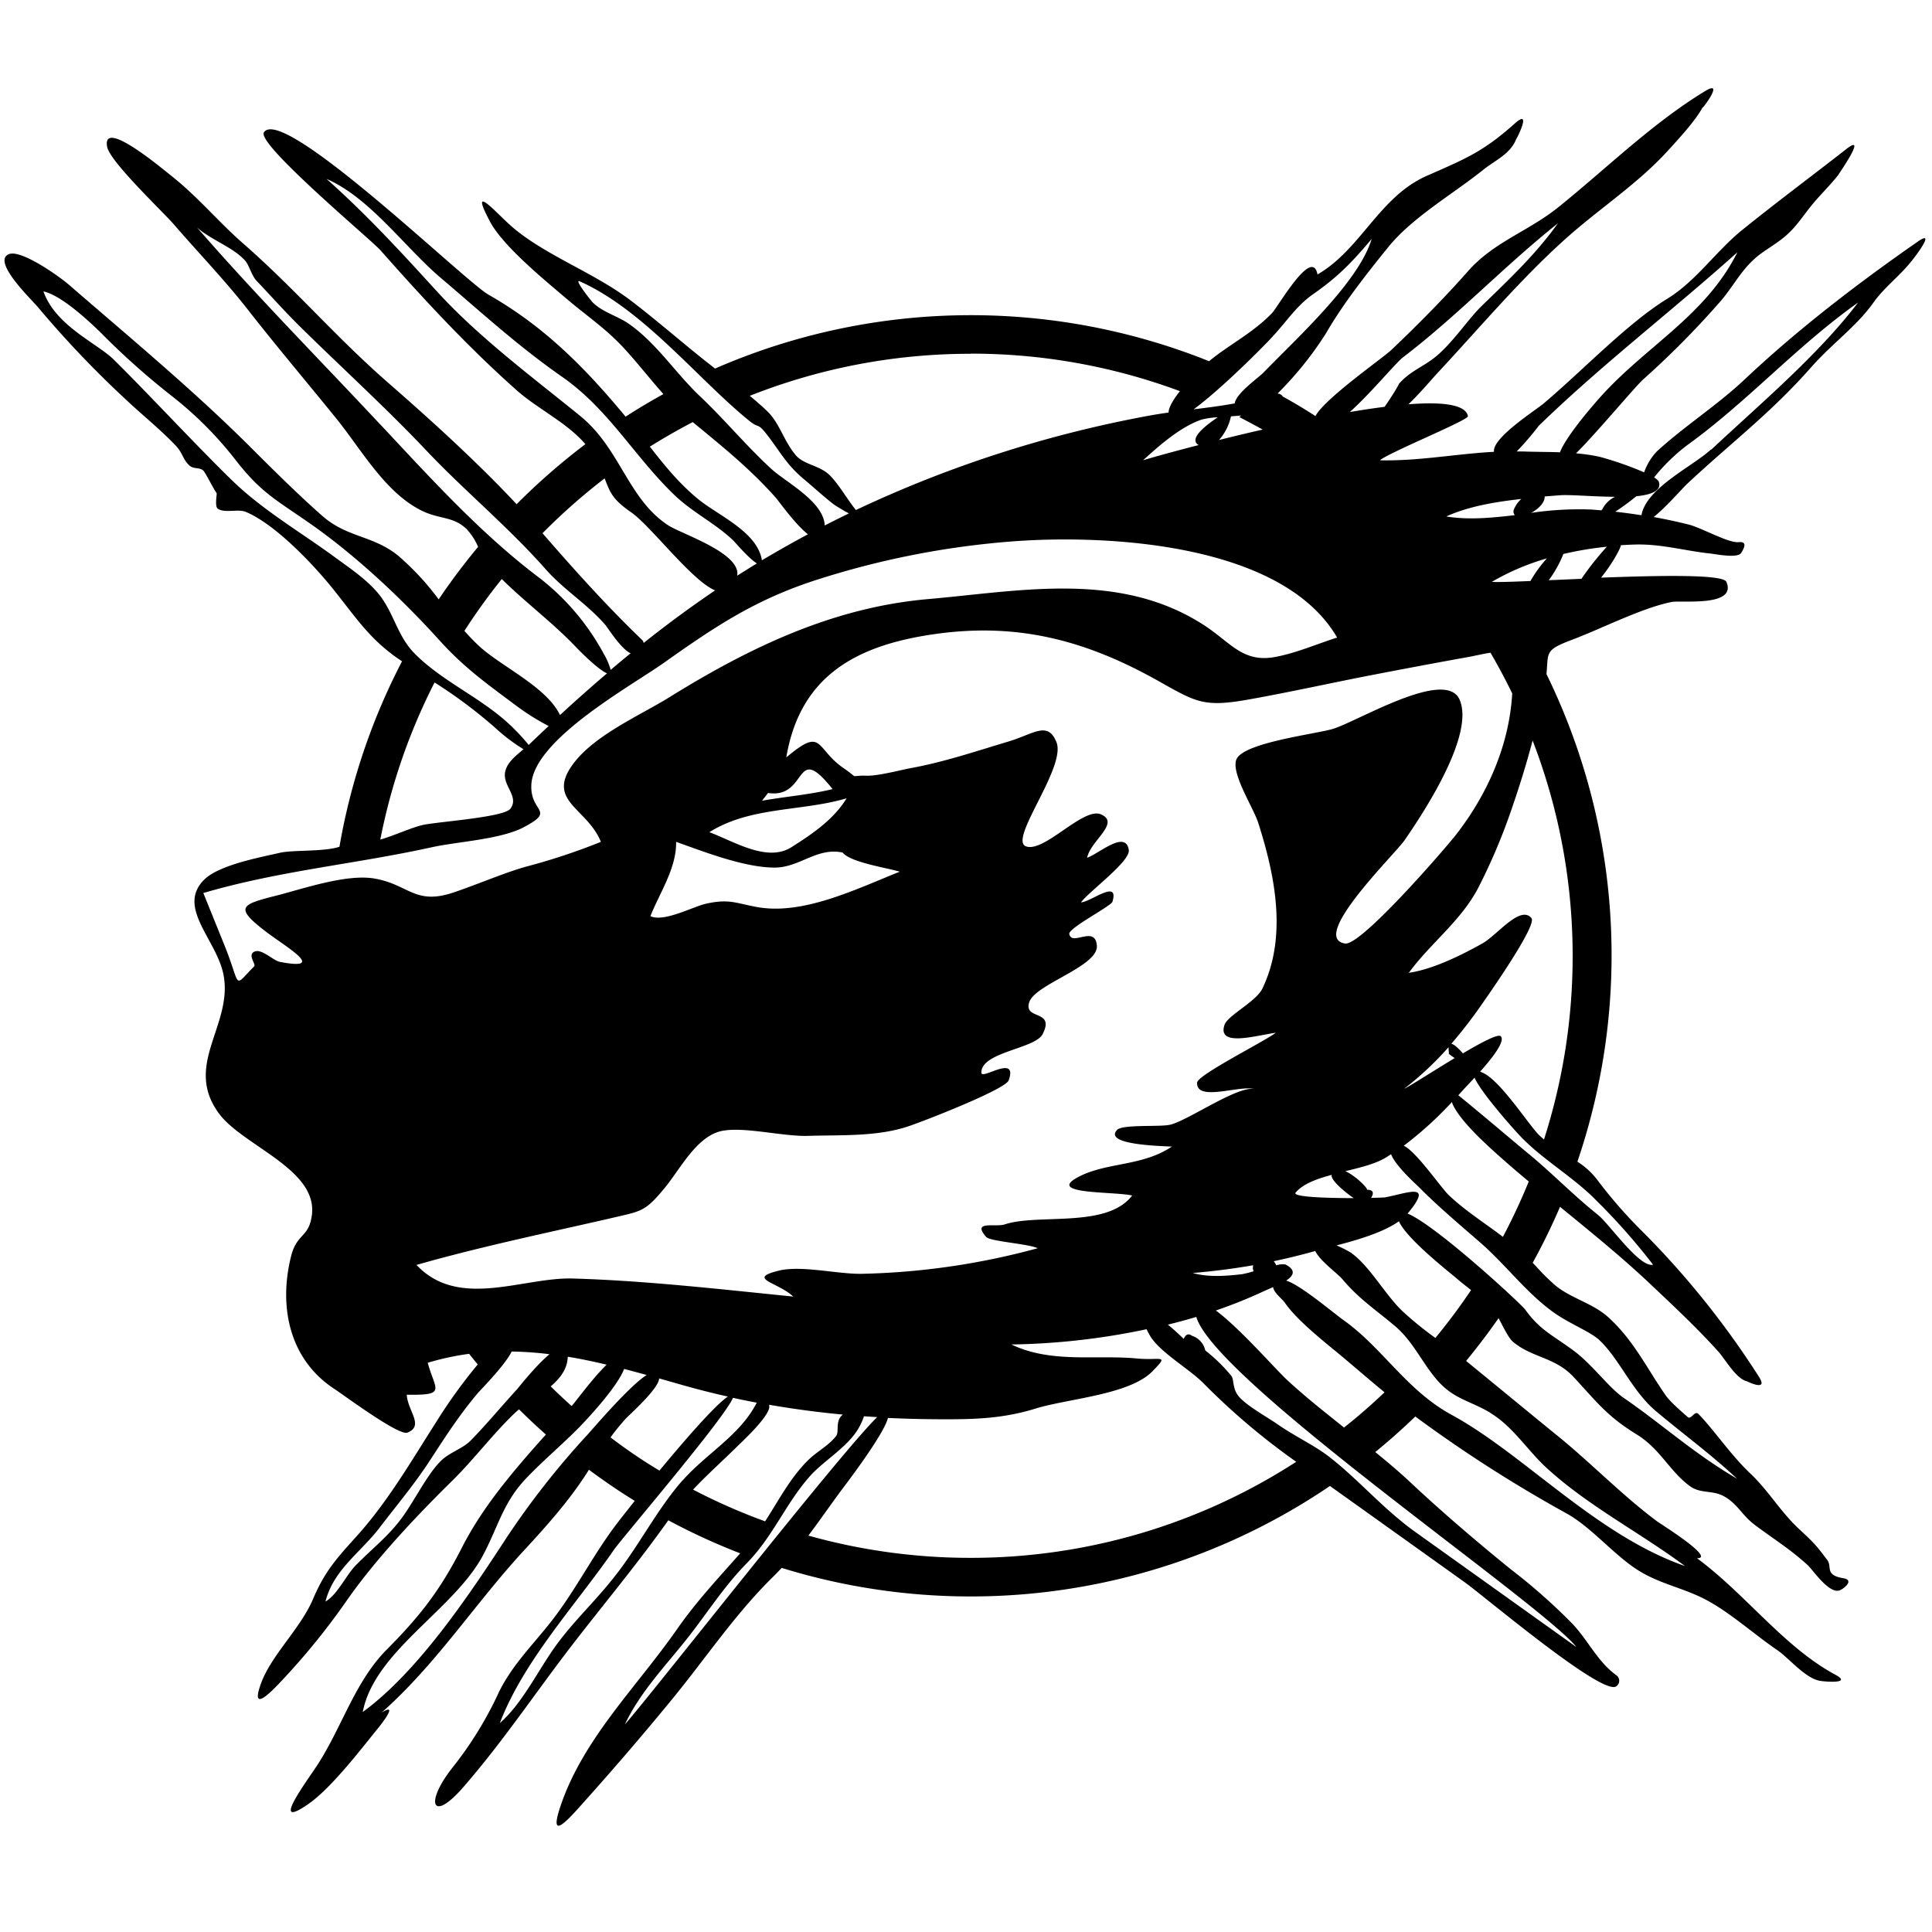 <svg xmlns="http://www.w3.org/2000/svg" viewBox="0 0 500 500"><title>clan-wolverine</title><g id="Base"><path d="M494.6,67.84l-.07.09C494.35,68.17,494.34,68.18,494.6,67.84Z"/><path d="M475.79,45.22s.12-.14.34-.44Z"/><path d="M496.36,62.5c-15.38,10.69-31,22.64-44.82,35.67-7.19,6.79-15.62,12.09-22.79,18.7a15.28,15.28,0,0,0-3.25,5.37,86.71,86.71,0,0,0-11.43-4,44.35,44.35,0,0,0-6.19-.91c5.3-5.28,15.07-17,17.29-19.06A228.2,228.2,0,0,0,445.41,77.8c2.74-3.21,4.74-6.91,7.59-9.79,2.59-2.62,4.28-3.31,7.72-5.84,4.22-3.1,5.82-6.49,9.41-10.55,1.57-1.78,4-4.27,5.66-6.4-.16.1,7.79-11.16,2-6.61-8.91,6.95-18,13.72-26.78,20.8-6.86,5.5-12,13.29-19.51,17.9-10.28,6.32-21.49,18.18-31.87,27-2.18,1.86-13.14,8.77-13,12.43,0,.07,0,.13,0,.19-9.94.54-19.69,2.44-29.52,2.19,2.62-2.14,23-10.4,22.79-11.42-.6-3.06-6.7-3.74-15.39-3.07,3.16-3.05,6.28-6.77,7.26-7.82C383.53,84.22,395.35,70,408.28,59.1c7.73-6.5,16.35-12.43,23.19-19.91,2.86-3.12,7.47-8.12,9.19-11.46-.67,1.3,6-7.43.63-4.16-13.7,8.34-25.38,19.89-37.83,29.93-8,6.47-16.8,9-23.65,16.81-6.18,7-13.31,14.17-19.77,20.29-2.24,2.12-17.26,12.59-19.6,17.08Q336.3,105,332,102.63a1.72,1.72,0,0,0-1.37-.78,89.62,89.62,0,0,0,12.54-15.6c4-6.93,9.59-14.28,16.17-22.37,6.23-7.67,16.77-13.71,24.5-19.92,3.09-2.48,7.15-4.15,8.59-8.07-.39,1,4.37-8.14-.32-4-8.21,7.31-12.36,9-22.77,13.58-12.39,5.4-17.1,19.06-28.37,25.56-1.36-7.25-10.06,8.16-11.78,10-5,5.21-11,8.08-16.28,12.45a165.52,165.52,0,0,0-127.85,1.9c-6.74-5.16-14.39-11.94-21.72-17.53-9.59-7.31-21.93-11.61-30.65-19-3.94-3.36-11.6-12.32-5.89-1.52,3.38,6.39,14.3,15.28,19.7,19.88s10.14,7.7,14.81,12.72c3.57,3.84,6.85,8.11,10.38,12.06q-5,2.75-9.79,5.84C151.28,95,140.75,84.42,126.38,76.24c-6.11-3.48-53.22-49.22-58.07-42-2,3,27.75,27.81,30.19,30.57,11.17,12.63,22.39,24.77,35,36,5.56,5,13.09,8.43,18,14.14a167.31,167.31,0,0,0-17.8,15.54c-9.77-10.46-21.46-21.14-32.75-31C86.87,87.26,76.78,75.13,62.77,62.87c-6.21-5.43-11.63-12-18.46-17.39-2.74-2.17-18-15-16.58-7.47C28.47,41.85,42,54.64,45,58.08,51.15,65.21,58,72.32,63.84,79.75c7.56,9.7,15.54,19.1,23.27,28.66,6.51,8.05,12.73,19.37,22.37,23.91,4.4,2.07,7.86,1.33,11.25,4.58a15.73,15.73,0,0,1,3,4.63,167.06,167.06,0,0,0-10.2,13.59,69,69,0,0,0-10.52-11.34c-6.61-5.31-13.1-4.56-19.65-10.31-6-5.28-12.48-11.7-18.41-17.62C50.49,101.38,33.65,87.38,17.75,73.62,15.51,71.68,5.28,64.3,2.16,65.83c-4.17,2,6.08,11.75,7.73,13.75A265.11,265.11,0,0,0,32.25,103.1c4.32,4.11,9.16,7.93,13.26,12.26,1.86,2,1.77,3.52,3.53,5.12,1.21,1.1,2.91.27,3.81,1.6,1,1.53,2.59,4.77,3.22,5.55.11.13-.54,3.4.26,4,1.82,1.27,5.21,0,7.3.85,7.51,3.18,16.89,13,22.11,19.39,6.23,7.67,9.71,13.47,17.78,18.92l.53.35a164.56,164.56,0,0,0-16.2,48c-3.87,1.32-12.08.79-15.41,1.56-4.94,1.15-15.79,3.12-19.64,7-7.16,7.2,3.35,15.56,5.06,24.66,2.44,13-10.53,23.27-1.14,35.88,6.19,8.32,25.47,14.33,24,26.14-.74,6-3.88,4.68-5.4,10.77-3.3,13.26-.29,26.72,11.12,34.24,2.84,1.87,16.8,12.26,19,11.37,4.42-1.77.06-5.6-.17-9.81,10.57.18,7.29-1.2,5.43-8.27a69.08,69.08,0,0,1,10.71-2.31q1.1,1.39,2.23,2.75a134.3,134.3,0,0,0-10.62,14.69c-6.4,10-12.51,20.63-20.62,29.65-5.16,5.74-8.3,9.08-11.36,16.31-3.24,7.66-10.82,14.58-13.47,21.84-3.36,9.2,4.3.48,7.42-2.9A179.86,179.86,0,0,0,90,413.84c7.43-10.55,17.89-21.62,27-30.59,5.68-5.57,10.53-12.12,16.25-17.57.33-.32.7-.63,1.08-.94q3.38,3.36,6.95,6.52c-8.16,9.09-16.28,18.54-21.74,29.26S108.91,418.07,100,427c-8,8.1-11.34,19.46-17.51,29.24-2.72,4.3-13.27,18.11-2.46,10.47,5.66-4,13.11-13.62,17.49-19.07-.27.34,6.42-7.65,1.25-4.42,14.47-12.88,24.08-28.19,37.12-42.28,5.54-6,11.13-12.26,15.65-19.2l.88-1.37q5.74,4.28,11.85,8.06c-2.64,3.3-4.67,5.92-5.5,7.05-5.7,7.76-10.06,16.4-16,24-4.82,6.18-10.19,11.36-13.67,18.48a95.59,95.59,0,0,1-12.07,19.59c-7.09,9-5.3,14.33,2.79,5.06,9.91-11.37,18.18-23.69,27.41-35.78,8.43-11,17.5-21.77,25.73-33.38A165.06,165.06,0,0,0,191.56,402c-5.81,6.6-11.28,12.36-16.47,19.81-10,14.33-23.6,27.63-29.64,44.48-4.12,11.49,1.66,4.57,6.85-1.25q11.07-12.39,21.61-25.24c9-11,16.31-22.05,26.26-31.83.74-.72,1.44-1.46,2.13-2.2a165.49,165.49,0,0,0,141.89-21.2Q361.61,397,379,409.44c5,3.54,35.54,29.46,39.26,27a1.75,1.75,0,0,0,.08-2.87c-4.78-3.41-7.26-8.91-11.35-13.29a151.84,151.84,0,0,0-15.81-14c-8.89-7.18-18-15-25.81-22.31-3-2.84-6.21-5.54-9.45-8.18q5.37-4.39,10.36-9.2l.17.13a353.25,353.25,0,0,0,39.05,25c5.64,3.14,10.77,9.06,16.45,13.3,6.23,4.66,12.58,5.47,19,8.71s12.92,9.18,19,13.31c3.14,2.15,7.47,7.61,11.4,8-.45,0,8.53,1,3.64-1.62-13.39-7.24-23.06-20.72-35.81-30.15,5,.06-9.64-9-10.37-9.58-8.9-6.62-17.19-15.2-25.76-22.14-7.37-6-15.86-13-23.62-19.34,2.94-3.58,5.75-7.26,8.4-11.08,1.24,2.31,2.53,5.13,3.81,6.19,4.9,4.08,10.83,3.92,15.56,9,5.9,6.32,8.59,10.13,16.36,14.9,6.1,3.74,8.55,9.56,13.77,13.38,2.7,2,5.78,1,8.73,2.58,3.66,2,4.64,4.88,8.09,7.47,4.92,3.7,8.81,6,13.67,10.39,1.33,1.2,5.58,7.66,8.36,6.51,1-.41,3.83-2.62.86-3.11-4.91-.82-2.81-2.92-4.14-4.7-3.26-4.36-3.59-4.53-7.56-8.28-4.71-4.45-7.68-9.72-12.47-14.23-5-4.74-9.53-11.48-13.32-15.29-1-1-1.87,1.61-2.8.77-1.65-1.48-4.48-3.88-5.7-5.63-4.8-6.9-8.23-14.17-14.77-20.13-4.27-3.89-10.2-5-14.37-8.82-3.2-2.95-3.24-3.25-5.25-5.32q3.87-7,7.07-14.49c7.91,6.47,15.86,12.9,23.27,19.89,6,5.68,12.06,11.31,17.62,17.48,1.87,2.08,4.73,7.22,7.51,7.79-.05,0,5.52,2.76,3.19-1a222.76,222.76,0,0,0-30.5-38,120.48,120.48,0,0,1-11.34-13,19.75,19.75,0,0,0-5.25-4.84,165.63,165.63,0,0,0-8-126.18c.52-5.71-.51-6.2,6.67-8.91,7.8-2.94,18-8.22,25.73-9.76,2.48-.49,17,1.37,14.15-5.22-.85-1.95-17-1.66-32.43-1.07,2.53-3.1,4.89-7.16,5.15-8.4,1.32-.09,2.63-.15,3.93-.18,6.66-.14,12.76,1.66,19.32,2.35,1.38.15,7.07,1.31,7.9-.23.3-.55,2-3-.68-2.73s-9.58-3.72-13-4.57q-4.45-1.11-9-1.93c3.13-2.49,7.56-7.56,8.6-8.53,11.57-10.83,21.51-18.19,32.07-30.14,5.64-6.38,11.81-10.64,16.17-16.79,2.84-4,6.73-6.83,9.71-10.56C495.49,66.68,501.2,59.14,496.36,62.5Zm-98,47.57c16.13-15.66,34.46-29.69,51.27-44.78-8.27,16.56-23.82,24.32-35.73,37.76-1.39,1.56-8.48,9.64-10.19,14-3.2-.11-6.42-.09-9.52-.21l-1.67,0A75.75,75.75,0,0,0,398.32,110.08Zm-4.64,19.06a7.22,7.22,0,0,0-2,2.93,1.44,1.44,0,0,0,.32,1.26c-6.13.73-12.19,1.27-17.73.34C379.81,131.11,386.9,129.88,393.68,129.14ZM363.19,92.4c14-10.69,26.13-23.58,40-34.61-5.81,8.12-12.71,14.57-19.82,21.48-3.28,3.18-7.38,9.39-11.76,13-3.31,2.72-6.7,3.73-9.69,7.21.59-.69-1.85,3.38-3.6,5.81-2.87.36-5.91.82-9,1.35C354.79,101.75,361.11,94,363.19,92.4ZM329.44,87c3.93-4.28,6.13-7.89,10.48-10.93,6.42-4.48,10-8.23,15.06-14.22C351.64,73,335.57,87.55,327,96.41c-1.26,1.3-7.19,5.46-7.45,8l-.09,0c-3.49.65-7,1.09-10.55,1.52C315.67,101,326.48,90.25,329.44,87Zm-2.63,24.17c-4,.9-7.79,1.82-11.33,2.7a13.44,13.44,0,0,0,3.09-6.12l2.67-.21a5.2,5.2,0,0,1-.54.37C322.76,109,324.8,110.07,326.81,111.19Zm-16.55,4c-7.07,1.82-12.42,3.32-14.43,3.95,4.13-3.78,9.68-8.67,15.12-10.52a21.16,21.16,0,0,1,4.2-.61C312,110.14,307.45,113.6,310.26,115.21Zm-59-23.65a155,155,0,0,1,54.1,9.71c-1.63,2.08-2.91,4.15-2.94,5.54-1.59.22-3.17.47-4.75.75A307.93,307.93,0,0,0,221.5,132c-2.16-2.65-4.68-7.11-7-9.22-2.55-2.36-6.57-2.57-8.58-5-3.21-3.86-4.15-8.31-7.42-11.42-1.39-1.33-2.91-2.64-4.46-3.92A154.75,154.75,0,0,1,251.22,91.56ZM162.7,83.77c-2.9-2-6.81-3-9.33-5.53-.35-.35-5-6.16-3.32-5.43,16.75,7.5,30.8,25.62,44.09,36.27,2.32,1.86,1.85.19,4.36,3.42,3.48,4.47,4.92,7.62,9.47,11.44,2.59,2.17,5.18,4.56,7.83,6.61.18.14,2.14,1.39,3.9,2.32q-3.15,1.52-6.26,3.12c-.26-6.2-10-11.15-13.75-14.58-6.5-5.94-12.1-12.78-18.52-18.85S170,88.88,162.7,83.77Zm16.58,25.47c7.64,6.28,14.75,12,21.45,19.51.74.83,5,6.88,8.36,9.52q-4.92,2.64-9.72,5.45L197.17,145a5.37,5.37,0,0,0-.11-.62c-1.61-7-11.32-11.07-16.34-15.18s-8.74-8.76-12.54-13.61Q173.59,112.21,179.28,109.24Zm-29.07-1.55C137.7,97.52,124,87.37,113.12,75.46c-8.52-9.33-17.84-19.58-28.6-29.15,11.22,4.86,20.28,17.75,29.54,25.6,10.5,8.91,20,17.66,31.43,25.62,12.14,8.48,18.71,20.71,29.19,30.71,4.64,4.43,10.64,7.32,15.2,11.74.16.16,4,4.64,6,5.83q-2.56,1.57-5.09,3.18c1-5.83-14.13-10.69-17.8-13C162.5,129.17,160.56,116.13,150.2,107.69Zm6.27,16.11c1.41,3.58,1.91,5.37,6.9,8.81s15.75,17.79,21.69,20.18q-9.54,6.47-18.5,13.61a1.35,1.35,0,0,0-.44-.83c-8.73-8.37-17.14-17.67-25.73-27.57A157.23,157.23,0,0,1,156.47,123.81Zm-58.12-14C82.5,92.84,66.35,76.53,51,58.89c3.6,3.18,9.15,5,12.38,8.49,1.09,1.18,1.71,3.92,3.05,5.33,3.45,3.61,7.06,7.71,11.3,11.89,11.06,10.89,22.26,21.05,32.54,31.92,10.06,10.63,21.27,19.83,31,30.85,4.76,5.37,10.65,8.89,15.43,14.4.47.54,4.07,6.26,6.51,7.3q-2.61,2.12-5.17,4.3a16.56,16.56,0,0,0-1.75-4.08,62,62,0,0,0-16.57-19.64C124.54,138.23,111.5,123.82,98.35,109.77Zm31.52,40.07c6,5.94,13.29,11.4,19.06,17.46,2.3,2.42,6.27,6.17,8.16,6.93q-6.17,5.26-12.17,10.79c-3.58-7.4-15.27-12.54-21.1-18-1.27-1.19-2.47-2.46-3.64-3.78A156.79,156.79,0,0,1,129.87,149.84Zm-31,5c-3.06-4.32-8.07-7.63-12.27-10.7-9-6.61-18.72-12.18-26.78-20.07-9.71-9.5-21.4-22.16-30.35-31-4.31-4.27-15.08-8.73-18.24-17.69,4.91,1.07,12.77,8.55,16.15,12a193.78,193.78,0,0,0,17.15,15.14,94.61,94.61,0,0,1,16.23,16.24c6.53,8.47,10.36,10.38,18.84,16.26,12,8.28,24.2,19.69,34.15,30.7,6.46,7.14,12.4,11.33,20,17a59.2,59.2,0,0,0,8.23,5.14q-2.59,2.43-5.17,4.9a46.53,46.53,0,0,0-3.62-4c-7.71-7.89-18.32-12-25.9-19.66C103.1,164.86,102.09,159.44,98.84,154.85Zm13.63,21.78a124.64,124.64,0,0,1,15.67,11.72,45.78,45.78,0,0,0,7.3,5.53c-2,1.71-4.43,3.53-4.79,6.13-.48,3.48,3.72,6.19,1.39,9.27-1.71,2.27-19.19,3.37-22.77,4.23-3.07.73-7.15,2.67-10.89,3.76A154.63,154.63,0,0,1,112.46,176.63ZM97.11,227.4c-7.36-1.36-18.75,2.66-25.81,4.44-9,2.28-10.68,3-2.47,9.28,5,3.84,16.15,10.2,3.63,7.82-1.82-.35-4.72-3.51-6.61-2.66s.49,3.26-.07,3.82c-5.64,5.65-3.23,5.53-7.78-5.69q-2.69-6.65-5.38-13.3c19.79-5.79,39.19-7.45,59.21-11.86,6.56-1.44,17.68-2,23.69-5.15,8.58-4.54,1.53-3.73,2-11.13.72-11.69,25.84-25.43,34.4-31.51C185.28,162,195.6,155.1,211.54,150a220.18,220.18,0,0,1,50.65-9.9c24.1-1.81,69.62.37,83.86,24.9-5.21,1.65-10.57,4-15.93,5-8.48,1.64-11.63-3.74-18.53-8.21-21.8-14.13-47.38-8.85-71.46-6.74-24.44,2.14-46,12.43-66.82,25.35-7.81,4.85-19.93,10-25.36,17.83-6.35,9.17,4.07,11,7.56,19.64a161.35,161.35,0,0,1-18.77,6.26c-5.62,1.48-12.66,4.57-19.24,6.8C107.44,234.36,105.91,229,97.11,227.4Zm107.72-8.15c-6.29,4-14.89-1.52-21.25-3.88,10.65-6.69,23.84-5.32,35.52-8.77C215.72,212.13,210.18,215.86,204.83,219.25Zm28,6.35c-11.48,4.59-25.28,11.42-37.24,9.08-5.3-1-7.09-2.12-13-.77-3.27.76-10.84,4.83-14.27,3.19,2.45-6.14,6.78-12.43,6.66-19.23,7.26,2.58,17.65,6.66,25.51,6.66,6.43,0,10.93-5.3,17.59-3.89C220.1,223.22,229.77,224.62,232.87,225.6Zm-35.61-18.38,1.55-2c10.53,1.58,6.64-13.67,16.7-1C209.5,205.67,203.33,206.14,197.26,207.22ZM107.79,327.36c17.53-5,35-8.53,52.74-12.65,5.76-1.34,6.86-1.65,11.64-7.45,4-4.91,8.32-13.54,15-14.64,5.94-1,15.55,1.55,22.05,1.34,8.46-.26,17.58.23,25.58-2.38,3.2-1,25.42-9.6,26.26-12,2.41-6.9-7-.06-7.07-1.92-.22-5.39,13.85-6.21,15.83-10,3.35-6.53-5-3.56-3.45-8.29s17.93-9.25,17.5-14.65-6.49.27-7.14-3c-.3-1.51,10.83-7.22,11.17-8.35,1.79-6-5.5,0-8.13.17,1.76-2.6,12.79-10.59,12.36-13.56-.78-5.33-7.79,1-10.78,2,.86-4.41,8.68-9,3.59-11.22-4.56-2-14.64,9.94-19.38,8.29s10.5-20.54,7.84-27c-2.27-5.56-5.85-2.1-12.49-.12-8.26,2.47-16.49,5.25-25,6.82-2.91.54-8.76,2.12-11.73,2-4.64-.12-1.59,1-5.74-1.87-7.64-5.19-5.25-11-14.95-2.86,3.64-21.64,18.88-29.25,39-32,21.32-2.91,38.84,1.84,57.35,12.25,9.9,5.57,11.77,6.84,23.65,4.7,10.48-1.88,20.89-4.2,31.35-6.23,8.29-1.6,16.61-3.17,24.9-4.66,2.29-.41,4.31-.93,6-1.15q3,5.14,5.62,10.53c-.76,13.31-6.3,25.89-14.4,36.38-2.68,3.47-24.72,29-28.86,28.34-9.36-1.45,12.82-23,15.41-26.74,4.59-6.64,18.28-27.19,14.22-36.39-3.61-8.17-26.12,5.5-32.68,7.56-4.24,1.32-22.88,3.5-25,7.78-1.7,3.44,4.3,12.56,5.57,16.53,4.32,13.53,7.6,29.39,1.08,42.93-1.64,3.41-9,6.92-9.81,9.42-1.86,5.68,7.71,2.83,13.28,2-2.64,2.11-20.26,10.91-20.36,12.91-.25,5.15,11.36.44,15,1.73-4.05-1.29-17.36,8.12-22,9.17-2.73.63-12.3-.16-13.7,1.34-3.59,3.82,10.86,4.14,14.17,4.32-7.66,5.12-16.59,4-23.94,7.72-9.27,4.71,9,3.84,13.66,4.94-6.55,8.59-24.23,4.59-33,7.48-2.4.79-8.57-1.11-4.78,3.25,1,1.15,11,1.77,13.33,2.91a187.39,187.39,0,0,1-45.46,6.62c-6.34.13-15.69-2.29-21.66-.79-8.25,2.08-.12,2.95,3.87,6.68-18.92-1.89-38-4.11-57-4.67C135.42,330.47,118.71,339,107.79,327.36ZM375,272.61c-.45-.17.34.47,1.47,1.22-5.84,3.53-11.87,7.44-13.07,7.93A81.61,81.61,0,0,0,374.89,271,11.12,11.12,0,0,0,375,272.61Zm9.64,23.53c3.55,3.31,7.23,6.49,11,9.63a155.14,155.14,0,0,1-6.69,14.32c-4.73-3.59-9.87-6.83-14.07-10.85-2-1.94-8.36-11.22-11.59-12.73a93.7,93.7,0,0,0,12.45-11.28C377.09,289.17,383.66,295.21,384.67,296.15Zm-34.33,13.93c-7,0-16-.28-15-1.44,1.94-2.26,5.46-3.54,9.34-4.58l0,.06C344.25,305.19,347.62,308.23,350.34,310.07ZM324.43,329a27.68,27.68,0,0,1-3,.76c-4.09.47-8.75.84-12.74-.31q7.86-.66,15.63-2a3.2,3.2,0,0,0-.07.88A2.17,2.17,0,0,0,324.43,329ZM157,353.18c-3.48,3.34-7.92,9.41-8.78,10.38l-.28.32q-2.78-2.47-5.42-5.08c2.44-2.09,4.33-4.52,4.42-7.68C150.31,351.67,153.66,352.38,157,353.18Zm-23.33,6.51c-4,4.39-8,9.19-11.83,13.09-2.08,2.14-5.47,3.06-7.75,5.31-3.46,3.41-6.72,10.07-9.85,14.41-3.66,5.08-7.9,8.22-12.21,12.65-2.47,2.54-4.77,7.62-7.79,9.32,2-8.12,9.13-12.76,13.91-19,4.28-5.62,9-11.21,12.88-17.15,4.07-6.24,7.79-12.08,12.64-17.8.77-.9,7-7.16,8.75-10.75a89.92,89.92,0,0,1,9.79.7C138.54,353.5,134,359.36,133.69,359.69Zm18.19,11.8A213.12,213.12,0,0,0,131.2,397.8c-9.64,14.79-22.94,34.78-37.32,45.26,3.05-15.83,23.74-26.51,31.2-40.7,3.87-7.36,5.16-13.51,11-19.67,4.13-4.36,9-8.48,13.33-12.81,1.11-1.1,10.15-10.44,12.11-15.6q2.92.76,5.84,1.57C163,358.55,153.46,369.73,151.88,371.49ZM158,372a55,55,0,0,1,4-4.91c.84-.92,8.55-7.74,8.58-10.36l5.69,1.62q6,1.72,12.1,3.08c-3.28,2.2-10.95,11-17.7,19.15C166.29,378,162.08,375.09,158,372Zm18.62,11.14c-6.61,7.56-11.17,16.73-17.37,24.62C154.41,414,149,419,144.36,425.2c-4.89,6.56-8.95,15.46-15,20.73,6.24-16.27,19.6-30.47,29.5-44.81,2.12-3.07,28.62-34,30.83-39.36q3.07.67,6.15,1.25C191.61,371.41,182.69,376.25,176.63,383.18Zm2.77,2.35c3.62-3.86,7.52-7.32,11.49-11.24,1.27-1.25,8.85-8.24,8.18-10.54l0-.16q9.48,1.65,19.05,2.54c-2.09,1.73-.82,4.4-1.74,5.57-2,2.55-5,4-7.3,6.3-4.64,4.62-7.56,10.37-11.06,15.76A154.54,154.54,0,0,1,179.4,385.53Zm-17.62,60.68c4.15-8.72,11-15.58,16.7-22.93,5-6.43,9.06-12.85,14.88-18.77,6.68-6.81,10-15.37,16.23-22.4,3.72-4.21,10.1-7.7,12.83-12.83a16.73,16.73,0,0,0,1.19-2.71l3.41.22C217.4,376.08,168.68,438.4,161.78,446.21Zm89.44-43a155.14,155.14,0,0,1-42-5.76c2.84-3.77,5.53-7.67,8.44-11.61.7-.95,11.05-14.39,12.15-18.84q6.4.31,12.87.34c9.07.05,16.64-.07,25.39-2.78,8.25-2.55,24.3-3.55,30.21-9.65,4.41-4.55,2.22-2.7-4.08-3.3-10.85-1-22.06,1.32-32.45-3.62A181.14,181.14,0,0,0,296.73,344c.34.7.7,1.35.9,1.7,2.52,4.28,10.28,8.63,13.94,12.4a177.18,177.18,0,0,0,23.89,20.21A154.78,154.78,0,0,1,251.22,403.17Zm156.64,23-41.35-29.54c-8.45-6-14.69-13.53-22.43-19.55-3.84-3-8.76-5.24-13.39-8.44-2.86-2-8.11-4.84-10.13-7.3-1.69-2.06-1.11-4.36-1.92-5.32a43.25,43.25,0,0,0-6.71-6.53,5.11,5.11,0,0,0-3.44-3.79q-1.31-1-2.15.8s-2-2-4.09-3.68q3.72-.92,7.36-2C314.51,357.34,398.39,414.56,407.86,426.12Zm-60-56.71c-5-4-10-7.93-14.65-12.23-3-2.75-12.51-13.68-18.55-18.07a126.78,126.78,0,0,0,12.44-5c.69-.32,1.53-.68,2.4-1.06.09,1.35,2.27,3,3,4,3.33,4.9,11.23,10.91,15.76,14.74,3.2,2.71,6.59,5.62,10.06,8.49Q353.31,365.11,347.88,369.41Zm37.87-3.77c5.61,3.33,9.45,9.42,14.14,13.83,10.71,10,24.43,17,36.23,25.78-23-8-41.76-29-60.43-39.15-11.66-6.34-17.82-17.3-28-24.53-2.63-1.86-11.13-9.12-14.8-10.2,1.89-1.25,2.68-2.67-.18-4.17a5.25,5.25,0,0,0-2.38.21,5,5,0,0,0-.66-1.06c3.47-.74,6.92-1.57,10.34-2.53l.39-.11c1.34,2.66,5.83,5.85,7,7.25,4.29,5.1,8.34,7.71,13.64,12.16,4.71,4,7,9.47,10.92,14C376.24,362.13,380.33,362.43,385.75,365.65Zm-14.24-19.43a90.94,90.94,0,0,1-8.43-6.84c-4.59-4.31-8.61-11.9-13.55-15.3a30.12,30.12,0,0,0-3.61-1.81c5.5-1.43,12-3.33,16.16-6.24,2,4.59,13.14,13.23,14.94,14.8,1.17,1,2.45,2,3.72,3Q376.43,340.25,371.51,346.22ZM402.58,340c3.83,2.65,9.06,4.69,11.34,6.82,5.28,5,8.41,13.14,14.62,18.37,7.06,5.94,14.16,11.09,21,17.49-11.07-6.44-19.36-14.06-29.29-20.88-3.93-2.7-8-8.48-12.81-12.11-5.51-4.12-8.79-5.32-12.71-10.76-1.07-1.49-23-21.76-30.46-24.88.07-.08.16-.16.23-.24,6.7-8.15-.61-4.88-6.22-3.91-.19,0-1.51.08-3.44.1.64-1,.85-2.1-1.13-2.1.63,0-2.68-3.52-5.53-4.8,3.87-.94,7.72-1.87,10.42-3.49.48-.29.94-.6,1.41-.9,1.11,3,6.5,7.81,7.27,8.58,5,5.06,10.67,9.79,16.06,14.5C389.94,327.59,395.4,335.06,402.58,340ZM413,310.56a163.74,163.74,0,0,1,14.81,16.74c-3.49.87-11.31-10.54-14.28-12.91-6.39-5.1-11.7-10.65-17.91-15.77-1-.79-14.05-11.84-18.21-15.17l1.41-1.55c.43-.48,1.5-1.58,2.79-3,1.6,3.69,9.28,12.39,11.42,14.69C398.83,299.88,407,304.44,413,310.56Zm-6-63.19a155.22,155.22,0,0,1-7.42,47.54c-.37-.32-.74-.67-1.12-1-3-2.9-10.67-15.24-15.42-16.55,3.17-3.55,6.65-8,5.33-9.2-.69-.64-4.95,1.6-9.77,4.45-1.5-1.69-2.41-2.37-3-2.48a121.61,121.61,0,0,0,7.93-10.27c1.64-2.36,14.34-20.4,12.81-22.25-2.88-3.46-8.86,4.36-12.61,6.5-5.34,3-12.89,6.77-19.13,7.65,5.7-7.77,13.29-13.21,17.9-21.85a153.83,153.83,0,0,0,9-21.39c1.85-5.37,3.62-11.11,5.14-16.88A155,155,0,0,1,407,247.37Zm-11-97c-4.89.2-8.56.32-9.92.22a62.3,62.3,0,0,1,14.25-6.08A34.08,34.08,0,0,0,396.06,150.4Zm13.18-.57-8.36.36a30.46,30.46,0,0,0,3.78-6.79,88.83,88.83,0,0,1,11.25-1.88A76.3,76.3,0,0,0,409.25,149.83Zm5.41-18c0,.1-.07.19-.11.28l-2.62-.21a84.29,84.29,0,0,0-15.59.86c1.86-1,3.55-2.64,3.49-4.25l4-.31c2.43-.2,8.56.37,14.21.4A7.11,7.11,0,0,0,414.65,131.87Zm28.25-15.52c-4.61,4.33-16.56,9.85-18,16.88,0,.07,0,.12,0,.19q-3.4-.54-6.82-.92a62.63,62.63,0,0,0,5.45-4c3.88-.39,6.55-1.4,5.85-3.7-.1-.34-.56-.74-1.24-1.17a48.72,48.72,0,0,1,8.55-8.34c15.6-11.25,28.43-25.73,44.23-36.91C470.33,92.14,455.08,104.9,442.9,116.35Z"/></g></svg>